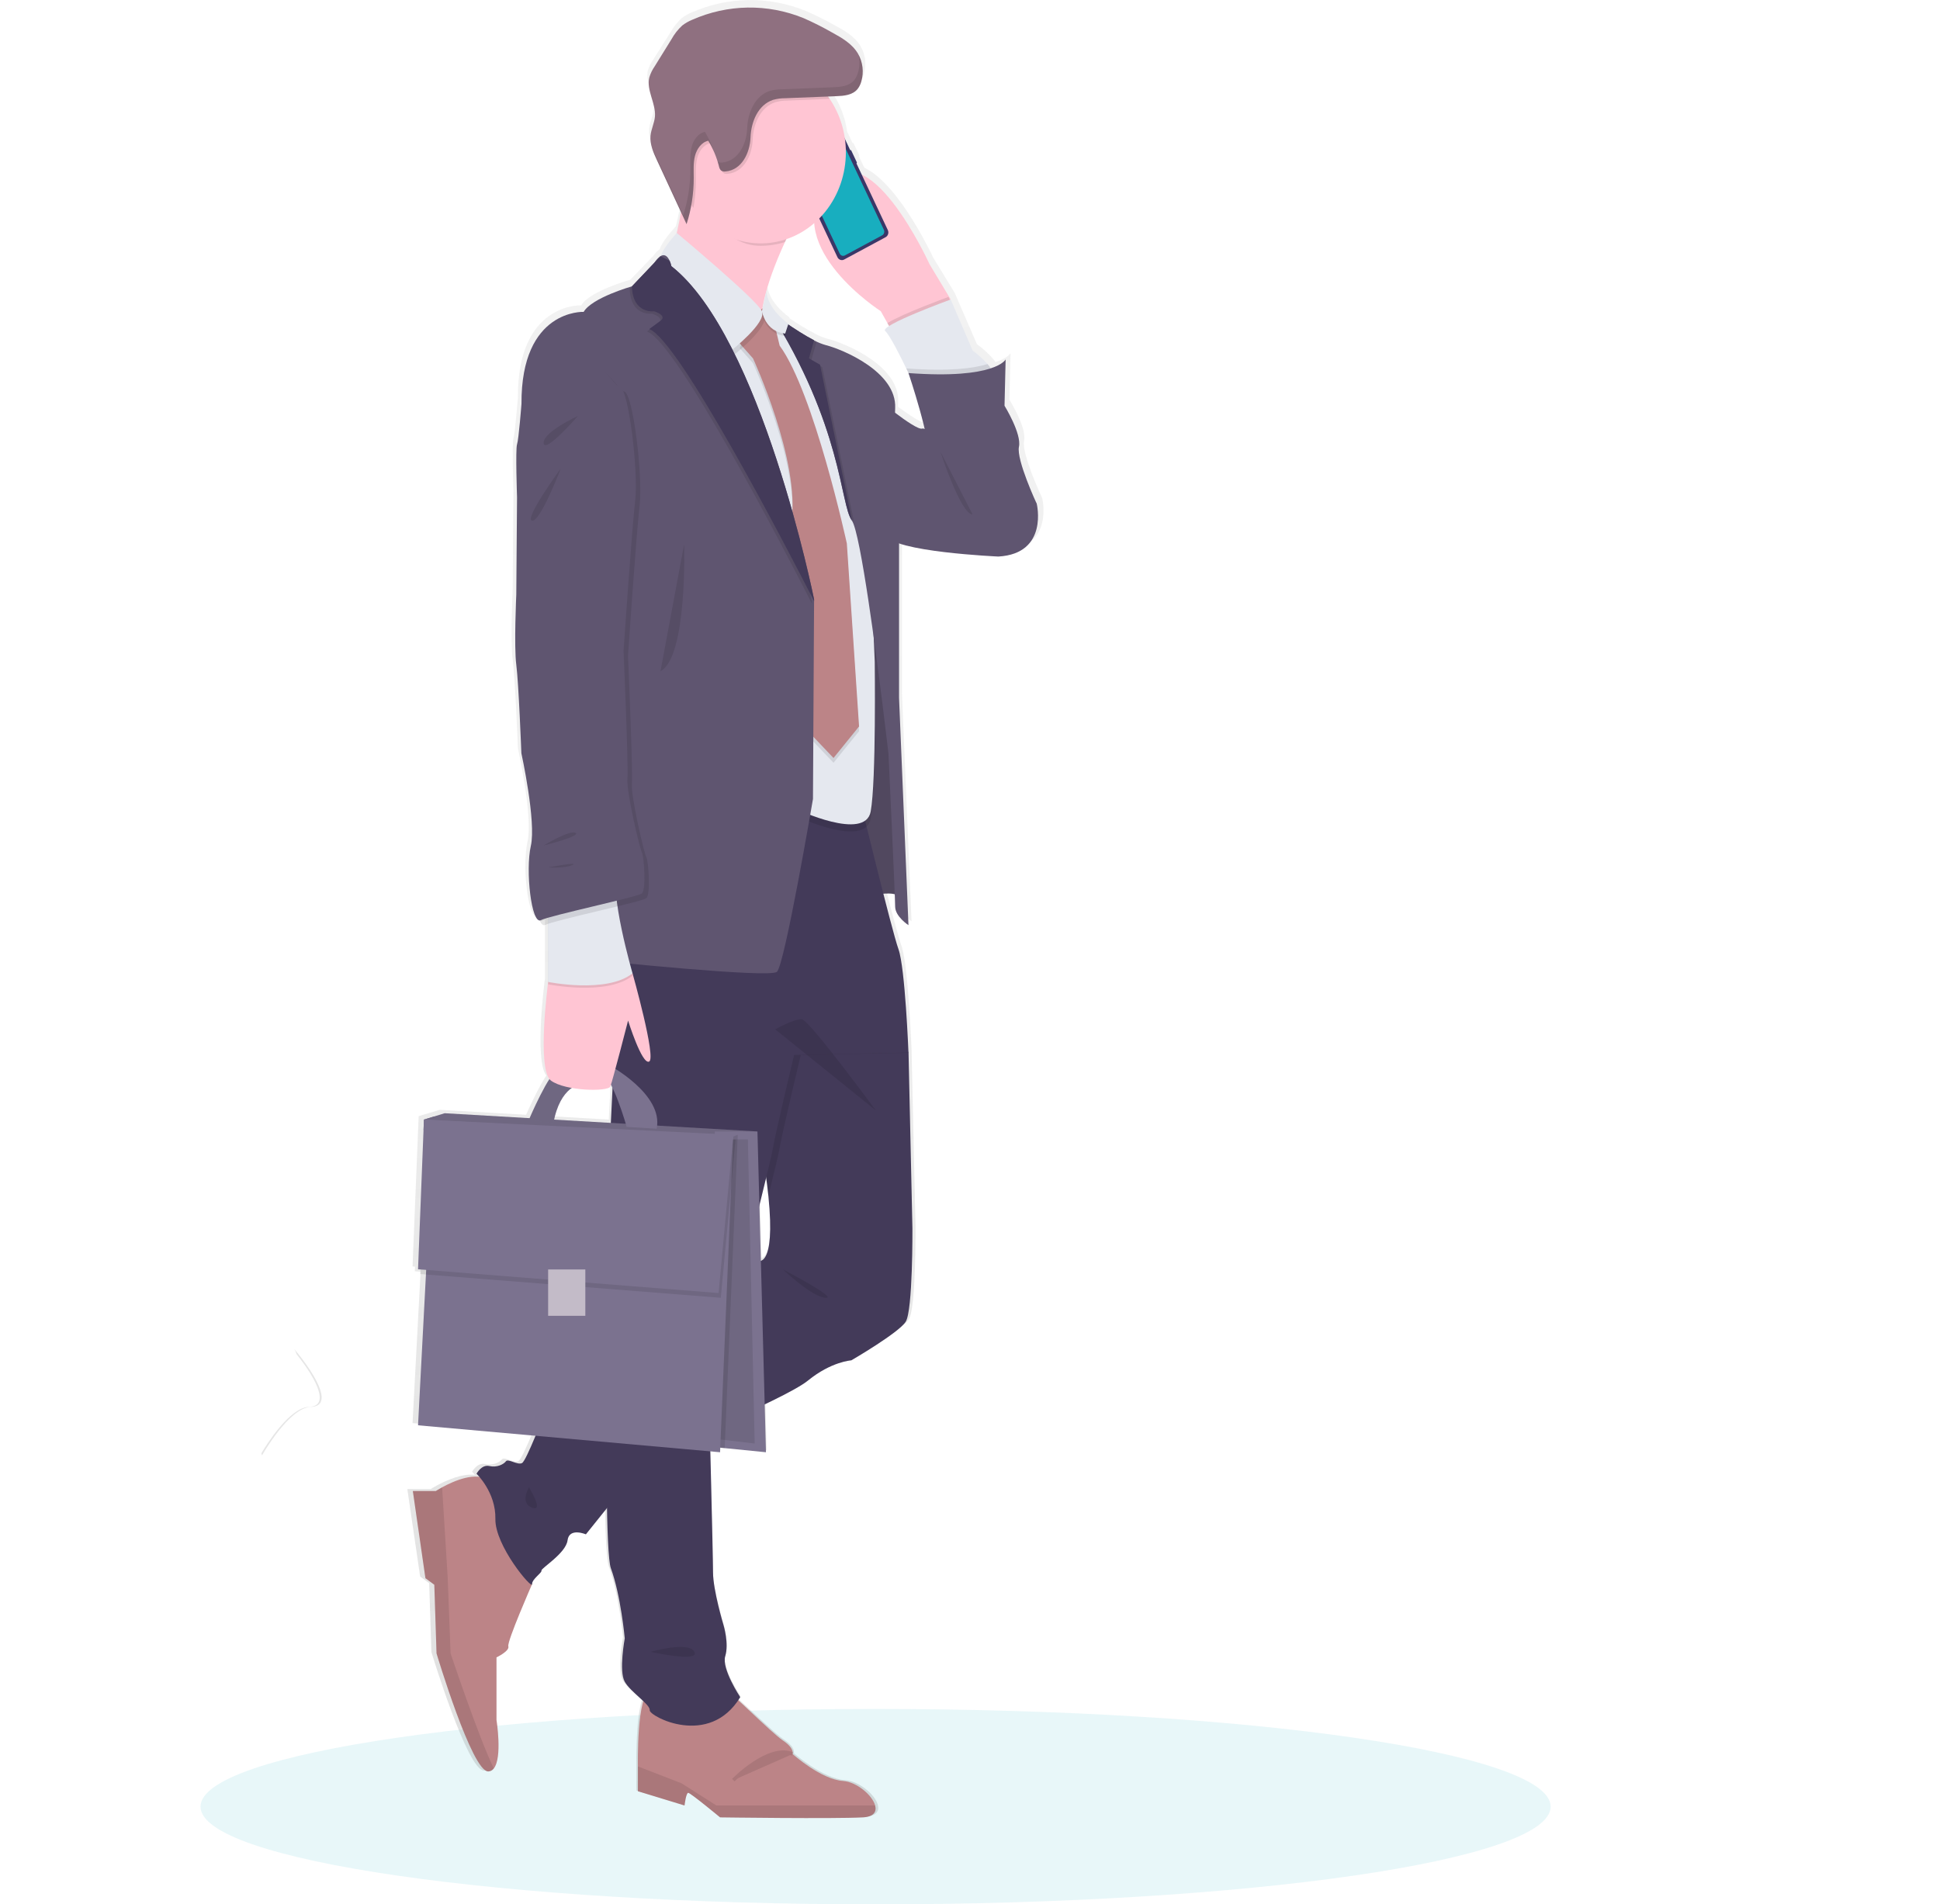 <svg width="549" height="539" viewBox="0 0 549 539" fill="none" xmlns="http://www.w3.org/2000/svg">
<g clip-path="url(#clip0_12_198)">
<path opacity="0.1" d="M247.78 539C353.289 539 438.82 526.619 438.82 511.345C438.82 496.072 353.289 483.69 247.78 483.69C142.271 483.69 56.74 496.072 56.74 511.345C56.74 526.619 142.271 539 247.78 539Z" fill="#18AEBF"/>
<path d="M294.929 140.964C294.929 140.964 289.015 128.475 289.813 124.763C290.611 121.05 285.652 113.121 285.652 113.121L285.973 99.966C285.973 99.966 285.288 101.311 281.718 102.488C281.416 102.065 281.09 101.648 280.75 101.251C279.458 99.81 278.02 98.527 276.464 97.424L270.179 82.911L264.102 72.95C264.102 72.95 254.517 52.102 244.619 47.502L243.06 44.24C243.111 44.207 243.149 44.155 243.167 44.094C243.184 44.033 243.18 43.968 243.154 43.91L241.571 40.594C241.542 40.537 241.495 40.493 241.438 40.471C241.381 40.448 241.319 40.449 241.263 40.473L239.748 37.299C239.169 33.185 237.659 29.285 235.349 25.94C235.191 25.704 235.022 25.489 234.858 25.267L237.322 25.173C239.484 25.086 241.897 24.884 243.349 23.155C243.869 22.511 244.253 21.754 244.474 20.936C244.661 20.295 244.783 19.634 244.839 18.966C244.839 18.865 244.839 18.764 244.839 18.67C244.839 18.441 244.839 18.217 244.839 17.997C244.839 17.816 244.839 17.641 244.839 17.459C244.839 17.277 244.839 17.17 244.839 17.029C244.839 16.887 244.77 16.565 244.732 16.356C244.732 16.269 244.732 16.181 244.682 16.094C244.629 15.83 244.564 15.57 244.487 15.314C244.468 15.263 244.454 15.212 244.443 15.159C244.355 14.89 244.26 14.621 244.154 14.359C244.136 14.324 244.122 14.288 244.11 14.251C243.997 13.989 243.871 13.733 243.739 13.484L243.701 13.404C243.655 13.299 243.602 13.198 243.544 13.101C241.841 10.236 238.849 8.561 236.002 7.048C233.345 5.553 230.618 4.207 227.832 3.013C217.471 -1.145 206.026 -0.972 195.779 3.497C194.767 3.907 193.808 4.454 192.926 5.125C191.696 6.239 190.645 7.561 189.815 9.039L184.944 16.739C184.263 17.676 183.731 18.726 183.367 19.847C182.455 23.505 185.315 27.171 184.994 30.944C184.831 32.82 183.888 34.542 183.706 36.418C183.473 38.839 184.523 41.173 185.547 43.359L192.517 58.154C192.147 60.098 191.738 62.089 191.292 64.012C188.08 67.563 186.999 69.5 186.704 70.549L186.61 70.603C185.974 71.043 185.426 71.615 185.001 72.284L178.376 79.171C178.376 79.171 166.863 82.373 164.468 86.428C164.468 86.428 146.399 85.581 146.556 112.583C146.556 112.583 145.758 122.712 145.299 124.063C144.841 125.415 145.299 139.081 145.299 139.081L145.086 166.763C145.086 166.763 144.394 181.444 145.086 186.677C145.777 191.909 146.575 211.823 146.575 211.823C146.575 211.823 150.893 231.233 149.296 238.153C147.763 244.777 149.296 259.264 151.81 259.324C152.288 260.38 152.835 260.898 153.432 260.602C153.692 260.482 153.958 260.378 154.23 260.293V276.831C154.23 276.831 151.119 300 154.607 304.405C152.294 307.929 149.579 313.941 148.888 315.522L124.44 314.116L121.329 315.051L118.476 315.905L116.747 358.457L117.439 358.511L117.388 359.809L119.022 359.936L116.747 402.791L150.591 405.77C149.102 409.341 147.373 413.168 146.701 413.538C145.444 414.21 142.704 412.193 142.063 413.027C141.422 413.861 139.505 414.883 137.267 414.372C135.03 413.861 133.591 416.564 133.591 416.564C133.591 416.564 133.917 416.874 134.408 417.445C130.775 416.974 126.181 419.059 123.686 420.404C122.567 421.01 121.869 421.46 121.869 421.46H115.27L118.897 446.216L121.455 448.086L122.083 467.59C122.083 467.59 132.315 501.345 137.003 501.123C137.308 501.111 137.606 501.029 137.878 500.883C138.151 500.737 138.39 500.529 138.581 500.275C141.095 497.168 139.354 486.495 139.354 486.495V468.726C139.354 468.726 143.188 466.924 142.76 465.572C142.333 464.22 148.945 449.431 149.535 448.086C149.552 448.075 149.566 448.059 149.575 448.04C149.584 448.021 149.587 448 149.586 447.978C149.586 446.459 152.464 444.77 152.301 444.098C152.137 443.425 159.34 439.202 159.842 435.489C160.345 431.777 165.115 433.801 165.115 433.801L171.187 426.336C171.369 435.436 171.715 441.805 172.312 443.419C175.19 451.186 176.309 463.339 176.309 463.339C176.309 463.339 174.549 472.62 176.309 475.66C177.39 477.516 179.904 479.507 181.651 481.155C179.835 487.046 180.092 499.569 180.092 499.569V506.765L193.523 510.8C193.523 510.8 193.944 507.202 194.585 507.202C195.226 507.202 203.755 514.177 203.755 514.177C203.755 514.177 236.587 514.627 244.895 514.177C248.038 514.008 248.892 512.562 248.408 510.814C247.61 507.902 243.129 504.129 239.145 503.84C232.747 503.389 224.645 496.193 224.645 496.193C224.645 496.193 225.274 494.612 221.874 492.366C219.523 490.819 213.019 484.558 208.996 480.893C209.185 480.617 209.38 480.341 209.562 480.045C209.562 480.045 204.125 471.975 205.25 468.397C206.375 464.819 204.766 459.654 204.766 459.654C204.766 459.654 201.731 449.693 201.731 444.629C201.731 441.421 201.278 423.175 200.952 410.236L203.755 410.484L203.811 409.193L205.068 409.314L216.953 410.484L216.588 396.892C222.314 394.202 227.078 391.707 229.051 390.113C235.763 384.733 241.52 384.376 241.52 384.376C241.52 384.376 255.108 376.615 257.188 373.407C259.269 370.199 259.074 346.909 259.074 346.909L257.955 296.993V296.953C257.955 296.953 257 272.822 255.077 267.59C254.373 265.653 252.632 259.197 250.728 251.826C251.822 251.705 252.927 251.755 254.008 251.974C254.077 253.776 254.121 255.013 254.121 255.437C254.121 258.302 257.955 260.737 257.955 260.737L255.24 196.173V152.249C263.611 155.101 283.855 155.989 283.855 155.989C298.442 155.168 294.929 140.964 294.929 140.964ZM215.966 85.493H215.922C216.219 83.8 216.608 82.128 217.085 80.483L215.966 85.493ZM161.024 306.94C165.983 307.815 171.708 307.559 172.142 306.53C172.186 306.429 172.242 306.248 172.318 306.012C172.475 306.308 172.626 306.611 172.783 306.92L172.299 316.658V316.88L155.958 315.939C157.102 310.727 159.264 308.184 161.024 306.94ZM215.495 356.076L215.074 340.305C215.803 337.4 216.456 334.763 217.016 332.503C217.267 334.38 217.481 336.108 217.644 337.702C219.19 352.666 216.909 355.585 215.495 356.076ZM262.003 119.625C261.066 120.008 257.503 117.607 254.121 115.119C254.121 114.661 254.153 114.211 254.172 113.773C254.649 103.477 238.981 97.068 234.186 95.884C233.022 95.562 231.893 95.112 230.817 94.539C228.262 93.185 225.778 91.683 223.376 90.04L223.439 89.844C223.439 89.844 217.254 85.655 217.122 80.429C218.532 75.676 220.31 71.057 222.439 66.622C222.559 66.359 222.691 66.084 222.817 65.821C225.739 64.849 228.467 63.302 230.861 61.262C231.823 74.712 250.011 86.287 250.011 86.287L251.953 89.65L252.412 90.443C251.431 91.062 250.96 91.559 251.293 91.849C252.676 93.032 256.019 99.731 257.402 102.562C257.779 103.329 258.031 103.806 258.031 103.806C258.031 103.806 261.003 112.462 262.706 119.705C262.48 119.604 262.231 119.576 261.99 119.625H262.003Z" fill="url(#paint0_linear_12_198)"/>
<path d="M269.029 84.74L268.815 85.043L268.086 86.085L254.103 96.657L251.136 91.439L249.251 88.076C249.251 88.076 221.377 70.186 233.363 52.942C245.348 35.698 263.058 74.8 263.058 74.8L269.029 84.74Z" fill="#FFC5D3"/>
<path d="M240.905 42.614C240.846 42.488 240.702 42.437 240.584 42.5C240.466 42.564 240.419 42.718 240.478 42.844L242.033 46.147C242.092 46.273 242.236 46.324 242.354 46.261C242.472 46.197 242.519 46.043 242.46 45.917L240.905 42.614Z" fill="#3A3768"/>
<path d="M224.947 47.233L224.941 47.236C224.876 47.271 224.85 47.356 224.883 47.425L225.346 48.41C225.379 48.48 225.459 48.508 225.524 48.473L225.529 48.47C225.594 48.435 225.621 48.35 225.588 48.28L225.124 47.295C225.091 47.226 225.012 47.198 224.947 47.233Z" fill="#3A3768"/>
<path d="M226.216 49.565C226.179 49.486 226.088 49.454 226.014 49.494C225.939 49.534 225.909 49.631 225.947 49.711L226.826 51.579C226.863 51.658 226.954 51.69 227.028 51.65C227.103 51.61 227.133 51.513 227.095 51.433L226.216 49.565Z" fill="#3A3768"/>
<path d="M227.572 52.473C227.536 52.397 227.449 52.366 227.378 52.404C227.306 52.443 227.278 52.536 227.313 52.612L228.207 54.51C228.243 54.587 228.33 54.617 228.401 54.579C228.472 54.54 228.501 54.447 228.465 54.371L227.572 52.473Z" fill="#3A3768"/>
<path d="M236.028 36.127L224.285 42.455C223.59 42.829 223.311 43.735 223.661 44.478L236.986 72.794C237.336 73.537 238.183 73.836 238.877 73.462L250.62 67.133C251.314 66.759 251.594 65.853 251.244 65.11L237.918 36.795C237.569 36.052 236.722 35.753 236.028 36.127Z" fill="#3A3768"/>
<path d="M234.525 37.925C234.458 37.96 234.398 38.01 234.349 38.071C234.3 38.131 234.262 38.202 234.239 38.278C234.215 38.355 234.206 38.435 234.212 38.515C234.218 38.596 234.239 38.674 234.274 38.745L234.324 38.859C234.359 38.931 234.38 39.01 234.386 39.09C234.392 39.171 234.383 39.252 234.36 39.329C234.336 39.406 234.299 39.477 234.25 39.538C234.2 39.6 234.14 39.65 234.073 39.687L228.027 42.942C227.96 42.978 227.887 43.001 227.812 43.007C227.737 43.014 227.662 43.004 227.591 42.979C227.519 42.954 227.453 42.914 227.396 42.861C227.34 42.809 227.293 42.745 227.26 42.673L227.203 42.558C227.17 42.486 227.124 42.422 227.067 42.369C227.01 42.316 226.945 42.276 226.873 42.25C226.802 42.225 226.727 42.215 226.652 42.22C226.577 42.225 226.504 42.247 226.437 42.282L225.261 42.921C225.133 42.989 225.018 43.084 224.923 43.2C224.829 43.316 224.757 43.45 224.712 43.596C224.667 43.742 224.65 43.896 224.661 44.049C224.672 44.203 224.712 44.352 224.777 44.489L237.624 71.773C237.756 72.05 237.984 72.259 238.259 72.356C238.535 72.453 238.835 72.43 239.094 72.291L249.64 66.608C249.899 66.467 250.094 66.223 250.185 65.928C250.275 65.633 250.254 65.312 250.124 65.034L237.272 37.736C237.207 37.599 237.118 37.476 237.009 37.376C236.9 37.275 236.773 37.199 236.637 37.151C236.5 37.103 236.356 37.084 236.213 37.096C236.069 37.107 235.929 37.149 235.801 37.218L234.525 37.925Z" fill="#18AEBF"/>
<path d="M231.012 39.991L229.423 40.847C229.312 40.907 229.267 41.053 229.323 41.172C229.379 41.291 229.515 41.34 229.627 41.279L231.215 40.423C231.327 40.363 231.372 40.218 231.316 40.098C231.259 39.979 231.123 39.931 231.012 39.991Z" fill="#E6E8EC"/>
<path d="M231.835 40.07C231.978 40.07 232.093 39.947 232.093 39.794C232.093 39.642 231.978 39.518 231.835 39.518C231.693 39.518 231.578 39.642 231.578 39.794C231.578 39.947 231.693 40.07 231.835 40.07Z" fill="#E6E8EC"/>
<path d="M243.575 142.578L239.647 255.377C239.647 255.377 252.846 250.669 254.888 254.2C256.931 257.731 252.688 197.706 252.688 197.706L243.575 142.578Z" fill="#5F5570"/>
<path opacity="0.15" d="M243.575 142.578L239.647 255.377C239.647 255.377 252.846 250.669 254.888 254.2C256.931 257.731 252.688 197.706 252.688 197.706L243.575 142.578Z" fill="black"/>
<path d="M244.204 514.378C236.034 514.829 203.773 514.378 203.773 514.378C203.773 514.378 195.39 507.431 194.761 507.431C194.133 507.431 193.718 511.016 193.718 511.016L180.52 506.98V499.811C180.52 499.811 180.098 479.399 184.077 478.512C188.055 477.624 205.659 478.512 205.659 478.512C206.287 478.29 218.229 490.396 221.578 492.635C224.928 494.875 224.3 496.448 224.3 496.448C224.3 496.448 232.263 503.618 238.548 504.068C242.463 504.351 246.869 508.103 247.654 511.016C248.132 512.771 247.283 514.21 244.204 514.378Z" fill="#BC8487"/>
<path opacity="0.1" d="M244.204 514.378C236.034 514.829 203.774 514.378 203.774 514.378C203.774 514.378 195.39 507.431 194.761 507.431C194.133 507.431 193.718 511.016 193.718 511.016L180.52 506.98V499.952L192.876 504.741L202.724 511.016H247.654C248.132 512.771 247.283 514.21 244.204 514.378Z" fill="black"/>
<g opacity="0.1">
<path d="M207.519 503.846C207.519 503.846 217.575 493.536 224.3 496.448Z" fill="black"/>
<path d="M207.519 503.846C207.519 503.846 217.575 493.536 224.3 496.448" stroke="black" stroke-miterlimit="10"/>
</g>
<path d="M143.854 465.955C144.275 467.301 140.504 469.096 140.504 469.096V486.804C140.504 486.804 142.213 497.437 139.744 500.537C139.558 500.789 139.324 500.994 139.057 501.14C138.79 501.285 138.497 501.366 138.197 501.378C133.591 501.6 123.535 467.973 123.535 467.973L122.906 448.543L120.392 446.68L116.829 422.018H123.328C123.328 422.018 124.013 421.568 125.112 420.963C128.255 419.248 134.835 416.255 138.411 419.106L150.56 448.395C150.56 448.395 143.439 464.61 143.854 465.955Z" fill="#BC8487"/>
<path opacity="0.1" d="M139.744 500.538C139.558 500.789 139.324 500.995 139.057 501.14C138.79 501.285 138.497 501.366 138.197 501.378C133.591 501.6 123.535 467.973 123.535 467.973L122.906 448.543L120.392 446.681L116.829 422.019H123.328C123.328 422.019 124.013 421.568 125.112 420.963L126.677 446.23L127.513 467.973C127.513 467.973 135.407 491.647 139.744 500.538Z" fill="black"/>
<path d="M256.302 374.1C254.26 377.295 240.904 385.029 240.904 385.029C240.904 385.029 235.248 385.365 228.649 390.745C225.236 393.53 213.377 399.051 202.724 403.739C192.775 408.117 183.869 411.762 183.869 411.762L173.613 424.541L165.8 434.272C165.8 434.272 161.087 432.255 160.615 435.953C160.144 439.652 153.074 443.856 153.231 444.528C153.388 445.201 150.56 446.882 150.56 448.395C150.56 449.909 140.033 437.467 140.19 429.901C140.347 422.335 134.848 417.122 134.848 417.122C134.848 417.122 136.262 414.432 138.461 414.937C140.661 415.441 142.547 414.432 143.175 413.592C143.803 412.751 146.475 414.768 147.732 414.096C148.988 413.423 154.016 400.141 154.016 400.141L173.606 386.078L212.572 358.127L214.37 356.836C214.37 356.836 219.555 359.378 217.449 338.55C217.041 334.514 216.356 329.612 215.312 323.639C208.87 286.818 231.967 282.615 231.967 282.615L252.236 289.844L257.107 297.915V297.955L258.207 347.683C258.207 347.683 258.345 370.905 256.302 374.1Z" fill="#433A59"/>
<path opacity="0.1" d="M202.567 397.639C202.567 397.639 202.63 400.026 202.724 403.739C192.775 408.117 183.869 411.762 183.869 411.762L173.613 424.54C173.443 413.948 173.481 400.188 173.613 386.085L212.579 358.134C207.758 377.254 202.567 397.639 202.567 397.639Z" fill="black"/>
<path opacity="0.1" d="M257.088 297.935V297.975L226.606 298.608C226.606 298.608 221.264 320.969 220.479 325.677C220.284 326.834 219.102 331.777 217.43 338.57C217.022 334.535 216.337 329.632 215.294 323.66C208.852 286.838 231.948 282.635 231.948 282.635L252.217 289.865L257.088 297.935Z" fill="black"/>
<path d="M176.799 236.902L172.871 317.607C172.871 317.607 170.043 436.142 172.871 443.876C175.699 451.61 176.799 463.716 176.799 463.716C176.799 463.716 175.071 472.963 176.799 475.99C178.527 479.016 184.027 482.379 183.869 484.06C183.712 485.742 200.681 494.821 209.48 480.361C209.48 480.361 204.138 472.291 205.238 468.76C206.338 465.229 204.767 460.017 204.767 460.017C204.767 460.017 201.781 450.097 201.781 445.033C201.781 439.969 200.681 397.619 200.681 397.619C200.681 397.619 217.808 330.365 218.593 325.657C219.379 320.949 224.721 298.587 224.721 298.587L257.088 297.915C257.088 297.915 256.145 273.871 254.26 268.659C252.374 263.447 243.104 225.281 243.104 225.281L176.799 236.902Z" fill="#433A59"/>
<path d="M122.781 316.02L119.971 316.88L119.858 319.853L204.088 321.016V319.846L122.781 316.02Z" fill="#7B728F"/>
<path d="M222.132 68.512C209.876 95.111 217.487 100.672 218.7 101.358C216.104 100.067 182.367 83.106 186.804 78.801C189.689 75.997 192.159 63.797 193.611 55.054C194.472 49.835 194.975 45.847 194.975 45.847L230.377 52.794C226.946 58.713 224.218 63.925 222.132 68.512Z" fill="#FFC5D3"/>
<path opacity="0.1" d="M268.841 85.043L268.111 86.085L254.103 96.657L251.136 91.439C255.454 88.748 268.401 84.04 268.401 84.04L268.841 85.043Z" fill="black"/>
<path d="M281.756 109.288C280.499 113.995 259.287 109.288 259.287 109.288L257.088 105.589C257.088 105.589 256.868 105.118 256.497 104.351C255.14 101.533 251.853 94.862 250.495 93.678C248.767 92.165 269.035 84.767 269.035 84.767L275.245 99.226C276.775 100.328 278.188 101.606 279.456 103.04C281.027 104.862 282.328 107.142 281.756 109.288Z" fill="#E5E8EF"/>
<path d="M246.561 111.453C246.561 111.453 259.13 122.066 261.016 121.299C262.901 120.533 293.383 142.558 293.383 142.558C293.383 142.558 296.839 156.682 282.541 157.522C282.541 157.522 252.217 156.177 250.96 151.469C249.703 146.762 246.561 111.453 246.561 111.453Z" fill="#5F5570"/>
<path opacity="0.1" d="M212.308 90.12L198.639 105.252L217.808 235.725L225.349 231.017C225.349 231.017 244.832 240.265 246.404 231.69C247.975 223.115 247.541 189.32 247.541 189.32L244.99 128.267C244.99 128.267 236.034 106.914 236.034 106.241C236.034 105.569 223.118 95.144 223.118 95.144L217.022 90.1L212.308 90.12Z" fill="black"/>
<path d="M212.308 88.103L198.639 103.235L217.808 233.707L225.349 229C225.349 229 244.832 238.247 246.404 229.672C247.975 221.097 247.541 187.302 247.541 187.302L244.99 126.249C244.99 126.249 236.034 104.896 236.034 104.223C236.034 103.551 223.118 93.127 223.118 93.127L217.022 88.082L212.308 88.103Z" fill="#E5E8EF"/>
<path opacity="0.1" d="M213.094 90.288L209.323 98.527L213.094 102.784C213.094 102.784 226.606 131.986 223.935 149.304L226.763 206.301L235.876 215.885L243.104 206.954L239.647 155.168C239.647 155.168 230.377 112.462 220.636 99.179L217.808 87.41L213.094 90.288Z" fill="black"/>
<path d="M213.094 88.943L209.323 97.182L213.094 101.439C213.094 101.439 226.606 130.641 223.935 147.959L226.763 204.956L235.876 214.54L243.104 205.609L239.647 153.823C239.647 153.823 230.377 111.117 220.636 97.834L217.808 86.065L213.094 88.943Z" fill="#BC8487"/>
<path opacity="0.1" d="M230.377 52.794C226.946 58.713 224.243 63.925 222.132 68.512C219.907 69.213 217.6 69.569 215.281 69.567C207.513 69.567 203.038 63.817 198.639 57.711C197.633 56.325 194.327 56.648 193.611 55.02C194.472 49.802 194.975 45.813 194.975 45.813L230.377 52.794Z" fill="black"/>
<path d="M239.371 43.11C239.371 49.249 237.323 55.187 233.596 59.854C229.869 64.522 224.707 67.613 219.041 68.571C213.374 69.529 207.573 68.291 202.683 65.081C197.793 61.87 194.134 56.897 192.365 51.057C190.596 45.217 190.833 38.893 193.033 33.223C195.233 27.553 199.252 22.909 204.367 20.128C209.481 17.346 215.355 16.609 220.933 18.049C226.51 19.49 231.423 23.013 234.789 27.984C237.768 32.384 239.371 37.677 239.371 43.11Z" fill="#FFC5D3"/>
<path opacity="0.1" d="M207.595 100.545L187.797 74.988C187.797 74.988 185.969 74.201 192.147 67.281C192.147 67.281 214.835 86.206 216.243 89.421C217.65 92.636 207.595 100.545 207.595 100.545Z" fill="black"/>
<path d="M206.966 99.2L187.169 73.643C187.169 73.643 185.34 72.856 191.518 65.936C191.518 65.936 214.206 84.861 215.614 88.076C217.022 91.29 206.966 99.2 206.966 99.2Z" fill="#E5E8EF"/>
<path d="M257.088 261.853C257.088 261.853 253.317 259.432 253.317 256.574C253.317 253.716 251.431 213.363 251.431 213.363C251.431 213.363 248.666 189.28 245.775 170.139C244.078 158.861 242.337 149.29 241.105 147.394L241.055 147.313C237.756 142.773 238.384 120.58 217.801 88.13C218.078 88.331 225.173 93.658 230.371 96.335C231.429 96.903 232.539 97.354 233.683 97.68C238.397 98.857 253.795 105.246 253.323 115.502C252.852 125.758 254.423 149.297 254.423 149.297V197.538L257.088 261.853Z" fill="#5F5570"/>
<path opacity="0.1" d="M281.756 109.288C280.499 113.995 259.288 109.288 259.288 109.288L257.088 105.589C257.088 105.589 256.868 105.118 256.497 104.351C256.484 104.325 256.474 104.298 256.466 104.271C268.79 105.192 275.66 104.23 279.456 103.04C281.027 104.862 282.328 107.142 281.756 109.288Z" fill="black"/>
<path d="M257.088 105.589C257.088 105.589 263.687 125.092 262.744 129.968C261.801 134.844 277.985 154.012 277.985 154.012L293.383 142.578C293.383 142.578 287.569 130.136 288.355 126.437C289.141 122.738 284.27 114.836 284.27 114.836L284.584 101.735C284.584 101.735 281.756 107.418 257.088 105.589Z" fill="#5F5570"/>
<path opacity="0.1" d="M234.789 27.984L222.848 28.469C221.682 28.46 220.52 28.616 219.391 28.933C215.124 30.338 213.157 35.194 213 39.559C212.842 43.924 210.486 48.813 205.917 49.196C205.462 49.279 204.995 49.168 204.616 48.887C204.326 48.557 204.133 48.143 204.063 47.697C203.407 45.153 202.394 42.731 201.058 40.514C199.173 40.877 197.778 42.794 197.287 44.798C196.797 46.802 196.929 48.914 196.936 50.992C196.941 53.631 196.703 56.265 196.225 58.854C194.277 56.147 192.851 53.053 192.03 49.752C191.209 46.45 191.009 43.007 191.443 39.622C191.876 36.237 192.934 32.979 194.555 30.035C196.176 27.092 198.327 24.523 200.884 22.477C203.441 20.431 206.353 18.95 209.449 18.118C212.546 17.287 215.766 17.123 218.923 17.636C222.079 18.148 225.109 19.327 227.836 21.104C230.563 22.88 232.933 25.219 234.808 27.984H234.789Z" fill="black"/>
<path d="M218.769 28.26C219.897 27.944 221.06 27.788 222.226 27.796L236.725 27.218C238.849 27.13 241.219 26.928 242.645 25.24C243.157 24.596 243.535 23.841 243.751 23.028C244.125 21.728 244.234 20.358 244.073 19.009C243.911 17.66 243.483 16.363 242.815 15.206C241.137 12.348 238.196 10.687 235.393 9.153C232.784 7.662 230.105 6.315 227.367 5.118C217.196 0.985 205.935 1.158 195.88 5.602C194.886 6.01 193.944 6.55 193.077 7.21C191.865 8.321 190.833 9.639 190.022 11.11L185.252 18.804C184.594 19.744 184.086 20.794 183.75 21.911C182.851 25.563 185.635 29.215 185.346 32.975C185.183 34.844 184.259 36.559 184.089 38.429C183.863 40.843 184.894 43.137 185.906 45.336L194.29 63.434C195.644 59.214 196.33 54.781 196.32 50.319C196.32 48.241 196.156 46.13 196.672 44.125C197.187 42.121 198.557 40.204 200.443 39.841C201.782 42.058 202.797 44.48 203.453 47.024C203.522 47.471 203.715 47.885 204.006 48.214C204.385 48.496 204.852 48.607 205.307 48.524C209.901 48.14 212.22 43.298 212.39 38.886C212.56 34.474 214.502 29.666 218.769 28.26Z" fill="#8F7080"/>
<path d="M119.971 316.88L125.841 315.085L214.351 320.243L204.609 321.588L119.971 316.88Z" fill="#7B728F"/>
<path opacity="0.1" d="M119.971 316.88L125.841 315.085L214.351 320.243L204.609 321.588L119.971 316.88Z" fill="black"/>
<path d="M216.758 411.036L205.081 409.872L200.983 409.469V339.969L202.064 323.834L202.303 320.243H214.351L216.758 411.036Z" fill="#7B728F"/>
<path opacity="0.1" d="M213.565 408.568L204.251 407.465L200.983 407.081V341.186L201.844 325.892L202.033 322.483H211.642L213.565 408.568Z" fill="black"/>
<path d="M149.692 316.88C149.692 316.88 155.506 303.235 157.944 302.811C160.383 302.387 164.858 302.811 164.858 302.811L164.462 306.765C164.462 306.765 158.491 307.27 156.606 317.943L149.692 316.88Z" fill="#7B728F"/>
<path opacity="0.1" d="M149.692 316.88C149.692 316.88 155.506 303.235 157.944 302.811C160.383 302.387 164.858 302.811 164.858 302.811L164.462 306.765C164.462 306.765 158.491 307.27 156.606 317.943L149.692 316.88Z" fill="black"/>
<path d="M172.242 301.385C172.242 301.385 187.873 309.704 185.83 319.456L177.346 318.952C177.346 318.952 173.261 304.412 170.043 303.652C166.825 302.892 172.242 301.385 172.242 301.385Z" fill="#7B728F"/>
<path d="M230.377 169.648V170.139L230.063 226.141C230.063 226.141 222.05 273.219 219.85 275.069C217.65 276.918 169.414 271.874 169.414 271.874L147.574 114.332C147.417 87.43 165.172 88.271 165.172 88.271C167.529 84.236 178.842 81.041 178.842 81.041L185.126 74.484L185.327 74.181C185.745 73.515 186.284 72.945 186.911 72.507C188.206 71.706 189.029 72.762 189.501 73.805C189.713 74.294 189.877 74.805 189.991 75.331C215.451 95.312 230.377 169.648 230.377 169.648Z" fill="#5F5570"/>
<path opacity="0.1" d="M229.749 170.321V170.812C221.849 155.343 191.411 96.738 183.084 93.819L186.289 91.465C186.289 91.465 188.426 90.12 184.498 88.775C184.498 88.775 178.37 89.616 178.213 81.713L184.699 74.854L186.283 73.179L188.872 74.477C189.084 74.966 189.249 75.478 189.362 76.004C214.822 95.985 229.749 170.321 229.749 170.321Z" fill="black"/>
<path d="M230.377 169.648V170.139C222.477 154.671 192.04 96.066 183.712 93.147L186.918 90.793C186.918 90.793 189.054 89.448 185.126 88.103C185.126 88.103 178.999 88.943 178.842 81.041L185.328 74.181L186.911 72.507L189.501 73.805C189.713 74.294 189.877 74.805 189.991 75.331C215.451 95.312 230.377 169.648 230.377 169.648Z" fill="#433A59"/>
<path opacity="0.1" d="M241.74 148.039L241.69 147.959C238.39 143.419 239.019 121.225 218.436 88.775C218.713 88.977 225.808 94.303 231.006 96.98L229.554 102.105L232.696 103.901L241.74 148.039Z" fill="black"/>
<path d="M241.112 147.367L241.061 147.286C237.762 142.746 238.39 120.553 217.808 88.103C218.084 88.304 225.18 93.631 230.377 96.308L228.925 101.432L232.068 103.228L241.112 147.367Z" fill="#433A59"/>
<path opacity="0.1" d="M216.903 82.924L215.614 88.748C215.614 88.748 216.557 94.579 222.207 95.084L223.118 92.306C223.118 92.306 217.022 88.123 216.903 82.924Z" fill="black"/>
<path d="M216.903 82.252L215.614 88.076C215.614 88.076 216.557 93.907 222.207 94.411L223.118 91.633C223.118 91.633 217.022 87.45 216.903 82.252Z" fill="#E5E8EF"/>
<path opacity="0.1" d="M208.776 321.185L205.081 409.872L200.983 409.469V339.969L202.064 323.834L208.776 321.185Z" fill="black"/>
<path d="M120.814 355.437L118.3 403.409L203.774 411.036L207.519 321.185L120.814 355.437Z" fill="#7B728F"/>
<path opacity="0.1" d="M118.928 360.595L120.6 318.225L208.148 322.53L203.981 367.321L118.928 360.595Z" fill="black"/>
<path d="M118.3 359.25L119.971 316.88L207.519 321.185L203.352 365.976L118.3 359.25Z" fill="#7B728F"/>
<path d="M165.643 359.304H155.116V372.419H165.643V359.304Z" fill="#C3BBC8"/>
<path d="M156.687 273.387L155.116 277.927C155.116 277.927 151.817 302.811 155.902 305.837C159.987 308.864 172.085 309.032 172.714 307.519C173.342 306.005 177.742 288.856 177.742 288.856C177.742 288.856 181.67 301.466 183.712 300.457C185.755 299.448 178.999 275.479 178.999 275.479L156.687 273.387Z" fill="#FFC5D3"/>
<path opacity="0.1" d="M155.116 254.556V278.599C155.116 278.599 171.771 281.962 178.999 276.151C178.999 276.151 172.242 252.875 174.756 246.99C177.27 241.105 155.116 254.556 155.116 254.556Z" fill="black"/>
<path d="M155.116 253.884V277.927C155.116 277.927 171.771 281.29 178.999 275.479C178.999 275.479 172.242 252.202 174.756 246.318C177.27 240.433 155.116 253.884 155.116 253.884Z" fill="#E5E8EF"/>
<path opacity="0.1" d="M153.231 113.155L148.831 115.677C148.831 115.677 148.046 125.765 147.574 127.11C147.103 128.455 147.574 142.074 147.574 142.074L147.361 169.648C147.361 169.648 146.682 184.276 147.361 189.488C148.04 194.7 148.8 214.54 148.8 214.54C148.8 214.54 153.049 233.876 151.477 240.769C149.906 247.663 151.634 263.131 154.306 261.786C156.977 260.441 181.645 255.229 182.902 254.22C184.159 253.211 183.53 243.796 182.902 242.619C182.273 241.442 178.502 225.469 178.816 221.77C179.131 218.071 177.717 185.621 177.717 185.621C177.717 185.621 180.073 150.985 181.016 142.915C181.959 134.844 179.131 111.137 176.617 110.801C174.103 110.465 166.743 92.138 153.231 113.155Z" fill="black"/>
<path d="M151.974 111.81L147.574 114.332C147.574 114.332 146.789 124.42 146.317 125.765C145.846 127.11 146.317 140.729 146.317 140.729L146.104 168.303C146.104 168.303 145.425 182.931 146.104 188.143C146.782 193.355 147.543 213.195 147.543 213.195C147.543 213.195 151.792 232.53 150.22 239.424C148.649 246.318 150.377 261.786 153.048 260.441C155.72 259.096 180.388 253.884 181.645 252.875C182.902 251.866 182.273 242.45 181.645 241.274C181.016 240.097 177.245 224.124 177.559 220.425C177.874 216.726 176.46 184.276 176.46 184.276C176.46 184.276 178.816 149.64 179.759 141.57C180.702 133.499 177.874 109.792 175.36 109.456C172.846 109.119 165.486 90.793 151.974 111.81Z" fill="#5F5570"/>
<g opacity="0.1">
<path d="M199.494 37.319C197.608 37.682 196.213 39.599 195.723 41.603C195.232 43.608 195.364 45.719 195.371 47.797C195.383 52.259 194.699 56.691 193.347 60.912L184.957 42.814C184.793 42.457 184.624 42.087 184.46 41.718C184.848 42.963 185.33 44.173 185.899 45.336L194.29 63.434C195.642 59.213 196.326 54.781 196.313 50.319C196.313 48.241 196.156 46.13 196.665 44.125C197.174 42.121 198.551 40.204 200.436 39.841C201.045 40.861 201.589 41.924 202.064 43.022C201.426 41.017 200.562 39.102 199.494 37.319Z" fill="black"/>
<path d="M242.966 15.495C243.335 17.15 243.283 18.88 242.815 20.506C242.596 21.32 242.217 22.074 241.703 22.718C240.276 24.406 237.932 24.608 235.782 24.696L221.289 25.274C220.121 25.266 218.957 25.422 217.826 25.738C213.565 27.144 211.592 31.999 211.435 36.364C211.278 40.729 208.921 45.618 204.352 46.002C203.897 46.084 203.43 45.973 203.051 45.692C203.195 46.13 203.334 46.573 203.453 47.037C203.518 47.485 203.708 47.9 204 48.228C204.379 48.509 204.846 48.62 205.301 48.537C209.901 48.154 212.214 43.312 212.384 38.9C212.553 34.488 214.514 29.679 218.775 28.274C219.906 27.957 221.07 27.801 222.238 27.809L236.731 27.231C238.856 27.144 241.225 26.942 242.652 25.254C243.166 24.61 243.545 23.855 243.764 23.041C244.12 21.792 244.233 20.478 244.096 19.18C243.959 17.882 243.574 16.628 242.966 15.495Z" fill="black"/>
</g>
<path opacity="0.1" d="M219.366 291.337C219.366 291.337 224.809 288.311 226.908 288.479C229.007 288.647 247.855 314.298 247.855 314.298L219.366 291.337Z" fill="black"/>
<path opacity="0.1" d="M163.538 117.741C163.538 117.741 153.589 122.288 153.853 125.429C154.117 128.569 163.538 117.741 163.538 117.741Z" fill="black"/>
<path opacity="0.1" d="M158.692 132.605C158.692 132.605 148.253 146.889 150.56 147.367C152.866 147.844 158.692 132.605 158.692 132.605Z" fill="black"/>
<path opacity="0.1" d="M193.611 154.012C193.611 154.012 194.566 185.957 186.911 189.992L193.611 154.012Z" fill="black"/>
<path opacity="0.1" d="M153.828 239.31C153.828 239.31 161.194 234.831 162.884 235.725C164.575 236.62 153.828 239.31 153.828 239.31Z" fill="black"/>
<path opacity="0.1" d="M155.116 245.504C155.116 245.504 159.767 245.86 161.973 244.831C164.179 243.802 155.116 245.504 155.116 245.504Z" fill="black"/>
<path opacity="0.1" d="M266.138 127.87C266.138 127.87 271.907 145.605 275.232 145.605Z" fill="black"/>
<path opacity="0.1" d="M184.096 467.529C184.096 467.529 194.918 464.388 196.514 467.529C198.111 470.67 184.096 467.529 184.096 467.529Z" fill="black"/>
<path opacity="0.1" d="M149.692 420.963C149.692 420.963 146.996 425.381 150.56 426.726C154.123 428.071 149.692 420.963 149.692 420.963Z" fill="black"/>
<path opacity="0.1" d="M221.578 359.304C221.578 359.304 229.749 367.092 233.608 367.321C237.467 367.55 221.578 359.304 221.578 359.304Z" fill="black"/>
<path opacity="0.1" d="M83.262 381.814C83.564 382.279 83.801 382.789 83.966 383.327C90.012 390.927 93.236 398.022 87.422 398.204C82.011 398.365 75.519 408.722 73.96 411.339C74.011 411.541 74.072 411.741 74.142 411.937C74.142 411.937 81.76 398.392 87.969 398.204C94.178 398.016 90.081 389.979 83.262 381.814Z" fill="black"/>
</g>
<defs>
<linearGradient id="paint0_linear_12_198" x1="205.288" y1="514.378" x2="205.288" y2="-9.27794e-06" gradientUnits="userSpaceOnUse">
<stop stop-color="#808080" stop-opacity="0.25"/>
<stop offset="0.54" stop-color="#808080" stop-opacity="0.12"/>
<stop offset="1" stop-color="#808080" stop-opacity="0.1"/>
</linearGradient>
<clipPath id="clip0_12_198">
<rect width="549" height="539" fill="white"/>
</clipPath>
</defs>
</svg>
